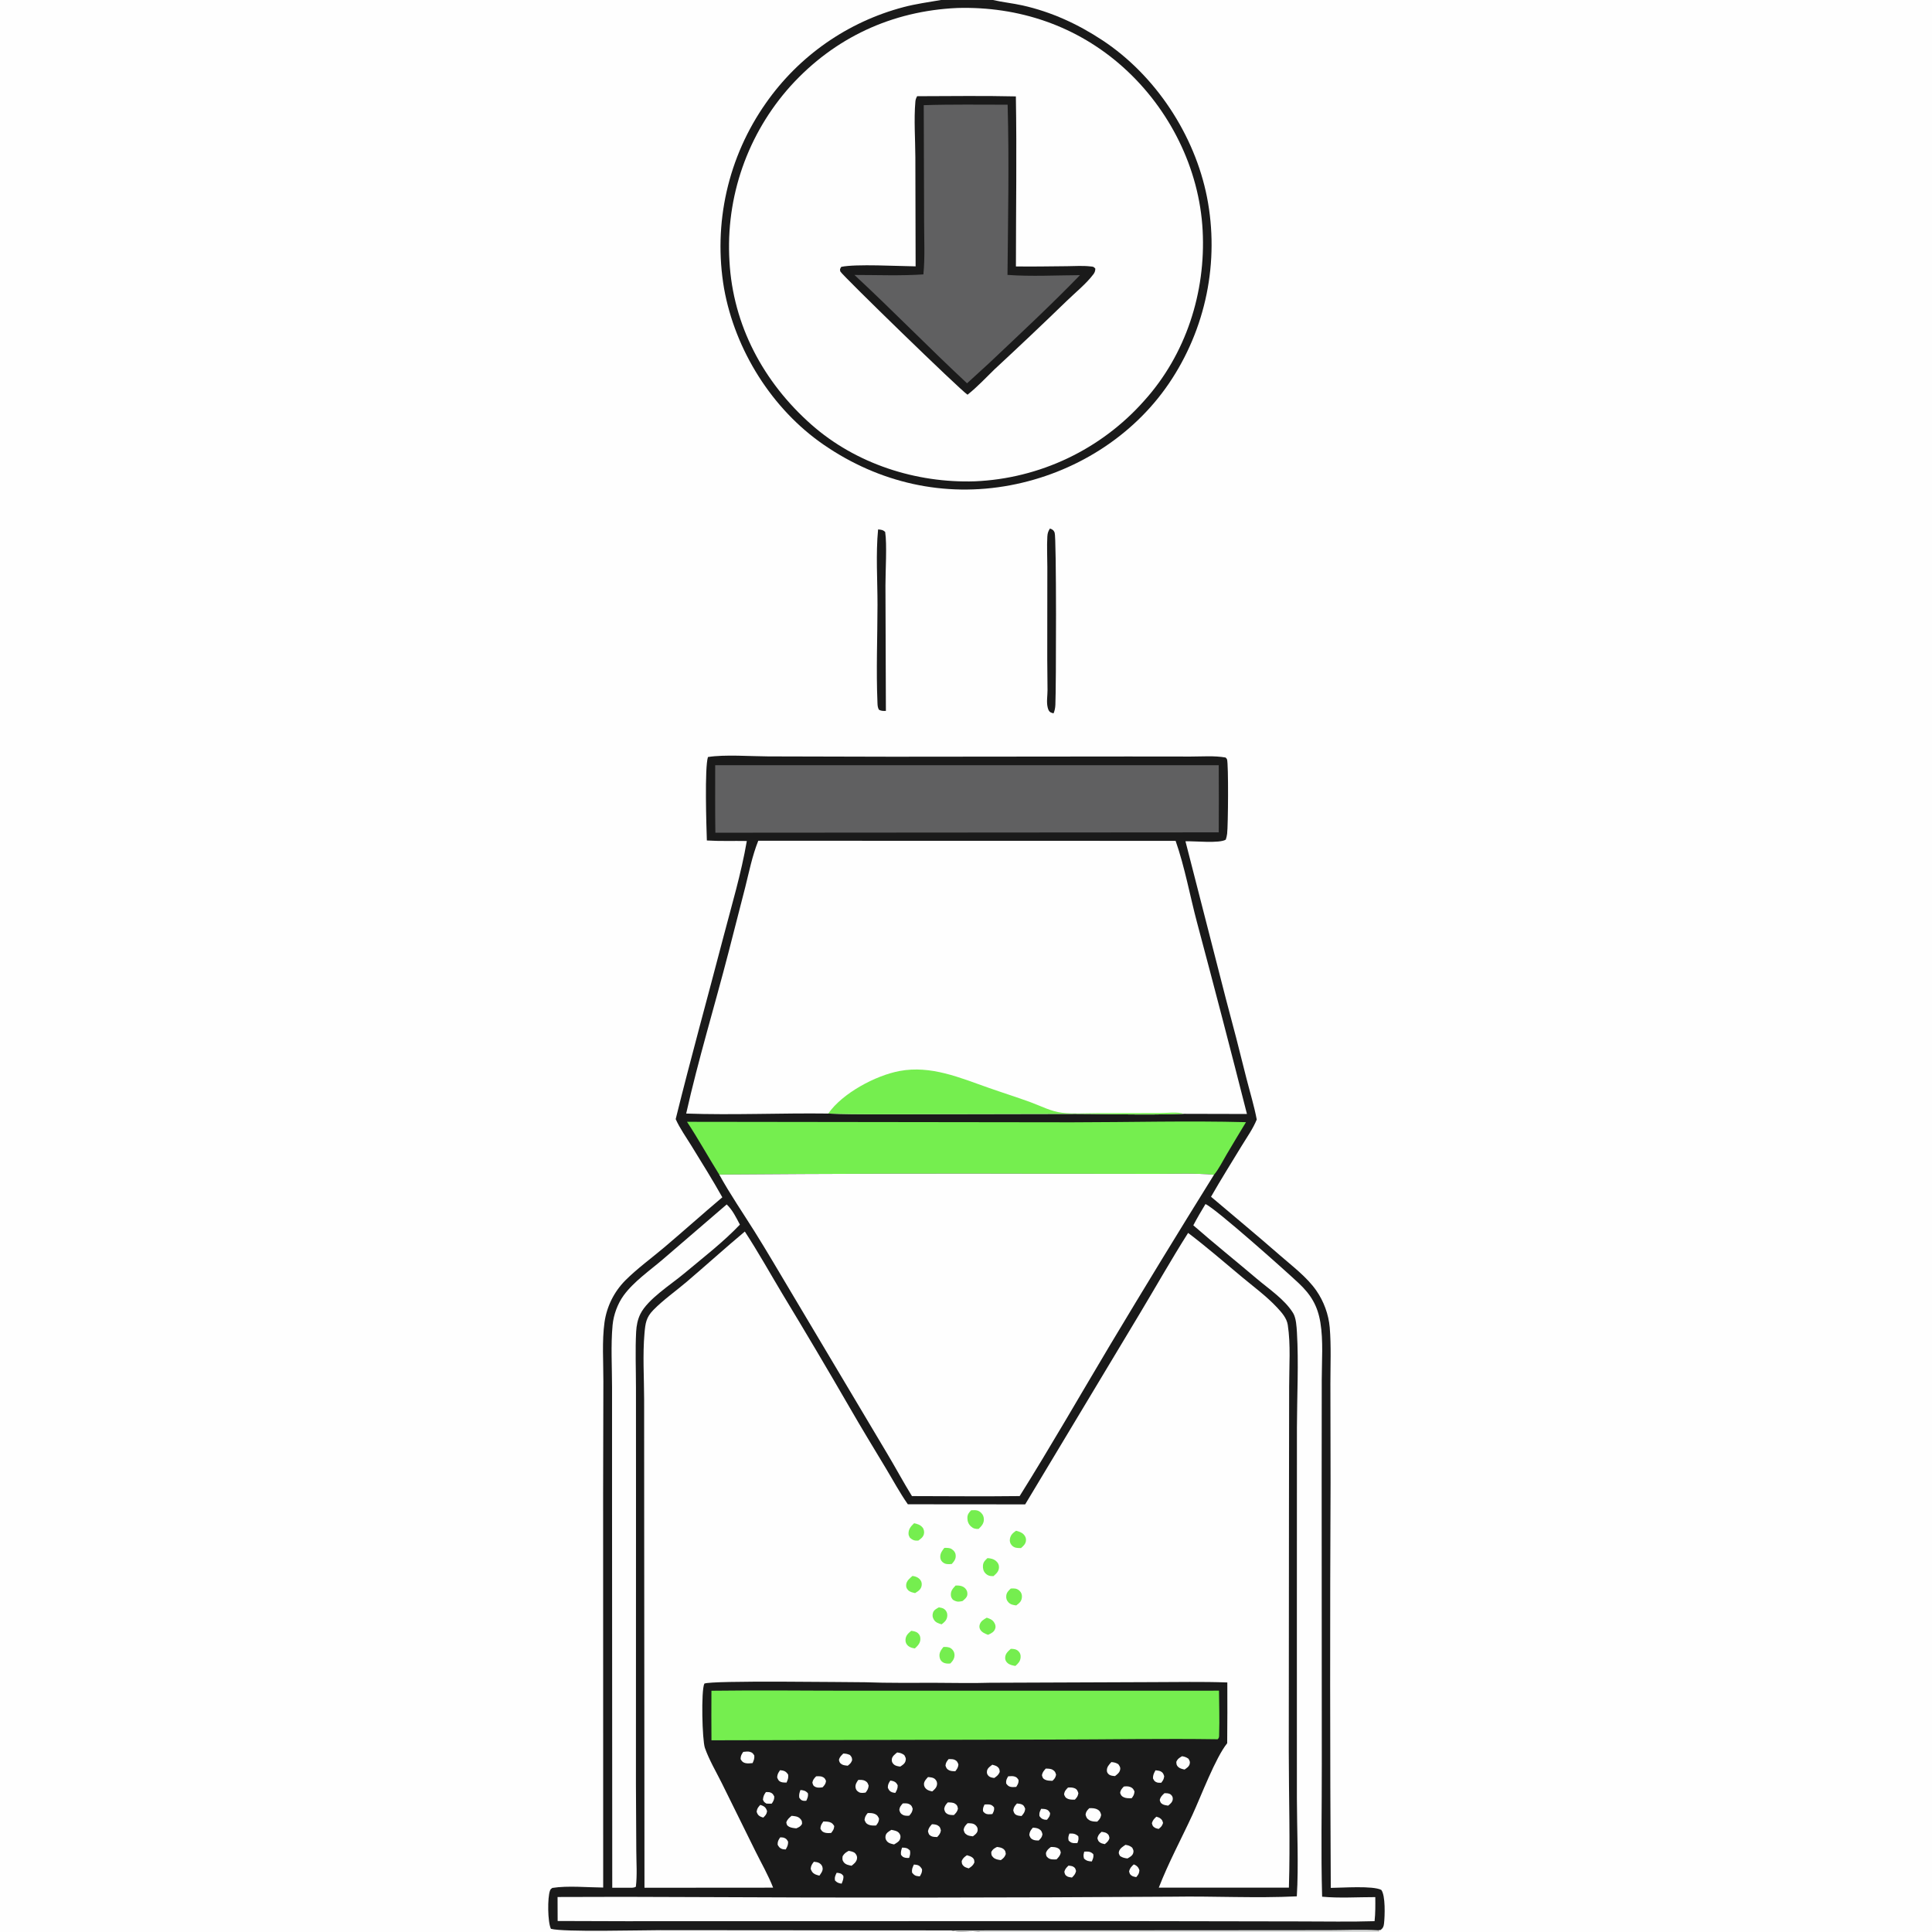 <?xml version="1.0" encoding="utf-8" ?>
<svg xmlns="http://www.w3.org/2000/svg" xmlns:xlink="http://www.w3.org/1999/xlink" width="1024" height="1024">
	<rect width="100%" height="100%" fill="#808080" stroke="none"/>
	<path fill="#FEFEFE" d="M0 0L498.759 0L526.302 0L1024 0L1024 1024L730.853 1024L519.5 1024L0 1024L0 0Z"/>
	<path fill="#1A1A1A" d="M556.467 280.147C556.677 280.216 556.895 280.263 557.095 280.355C558.178 280.852 558.551 281.239 558.988 282.342C559.98 284.845 559.788 364.436 559.372 373.587C559.298 375.209 559.032 376.607 558.398 378.108C558.025 377.997 557.324 377.802 556.991 377.637C555.922 377.109 555.602 376.157 555.317 375.069C554.564 372.19 555.218 368.791 555.206 365.836Q554.998 349.725 555.077 333.613L555.11 300.559C555.113 295.202 554.796 289.703 555.113 284.364C555.217 282.609 555.544 281.642 556.467 280.147Z"/>
	<path fill="#1A1A1A" d="M465.405 280.612C467.052 280.761 467.955 280.791 469.159 281.952C470.188 288.539 469.289 302.699 469.309 310.314L469.539 376.789C468.145 376.836 467.218 376.872 465.924 376.229C465.116 374.989 465.128 373.732 465.068 372.304C464.346 355.195 465.075 337.742 465.092 320.594C465.105 307.442 464.149 293.659 465.405 280.612Z"/>
	<path fill="#1A1A1A" d="M498.759 0L526.302 0C531.433 1.2 536.762 1.709 541.925 2.863C557.244 6.287 571.259 12.734 584.308 21.344C612.474 39.93 633.192 71.475 639.734 104.499Q640.044 106.085 640.314 107.678Q640.584 109.271 640.816 110.87Q641.047 112.469 641.238 114.073Q641.43 115.678 641.582 117.286Q641.734 118.895 641.846 120.507Q641.959 122.118 642.032 123.732Q642.104 125.347 642.137 126.962Q642.17 128.577 642.163 130.193Q642.156 131.809 642.109 133.424Q642.062 135.039 641.976 136.652Q641.889 138.266 641.763 139.877Q641.637 141.487 641.471 143.095Q641.305 144.702 641.099 146.304Q640.894 147.907 640.649 149.504Q640.404 151.101 640.12 152.692Q639.836 154.282 639.513 155.865Q639.189 157.448 638.827 159.023Q638.465 160.598 638.064 162.163Q637.663 163.728 637.224 165.283Q636.785 166.838 636.307 168.381Q635.83 169.925 635.315 171.456Q634.799 172.988 634.246 174.506Q633.693 176.024 633.103 177.528Q632.513 179.032 631.886 180.521Q631.259 182.01 630.595 183.484Q629.932 184.957 629.232 186.413Q628.532 187.87 627.797 189.308Q627.062 190.747 626.291 192.167Q625.521 193.587 624.716 194.988Q623.91 196.389 623.071 197.769Q622.231 199.15 621.358 200.509Q620.484 201.869 619.578 203.206C600.209 231.724 569.193 250.836 535.544 257.184C500.472 263.802 465.905 255.895 436.594 235.728C409.143 216.84 389.607 185.536 383.758 152.851Q383.486 151.26 383.253 149.662Q383.021 148.065 382.827 146.462Q382.633 144.859 382.479 143.252Q382.325 141.645 382.21 140.035Q382.094 138.425 382.019 136.812Q381.943 135.2 381.907 133.586Q381.871 131.972 381.874 130.357Q381.878 128.743 381.92 127.129Q381.963 125.515 382.046 123.903Q382.128 122.291 382.25 120.681Q382.371 119.071 382.532 117.465Q382.693 115.858 382.894 114.257Q383.094 112.655 383.333 111.058Q383.573 109.462 383.851 107.871Q384.129 106.281 384.447 104.698Q384.764 103.115 385.12 101.541Q385.475 99.966 385.87 98.4Q386.264 96.835 386.696 95.28Q387.129 93.724 387.599 92.18Q388.069 90.635 388.577 89.103Q389.085 87.571 389.63 86.051Q390.176 84.532 390.758 83.026Q391.34 81.52 391.959 80.029Q392.578 78.538 393.233 77.063Q393.889 75.587 394.58 74.129Q395.271 72.669 395.997 71.228Q396.724 69.786 397.486 68.363Q398.247 66.939 399.044 65.535Q399.84 64.131 400.67 62.746Q401.5 61.362 402.364 59.998Q403.228 58.634 404.125 57.292Q405.022 55.95 405.952 54.63Q406.765 53.468 407.603 52.324Q408.441 51.18 409.303 50.055Q410.166 48.93 411.054 47.824Q411.941 46.718 412.853 45.632Q413.764 44.546 414.699 43.48Q415.634 42.414 416.593 41.369Q417.551 40.324 418.532 39.3Q419.513 38.277 420.516 37.275Q421.52 36.273 422.545 35.293Q423.57 34.313 424.616 33.356Q425.662 32.399 426.73 31.466Q427.797 30.532 428.884 29.622Q429.971 28.712 431.078 27.826Q432.185 26.94 433.312 26.078Q434.438 25.217 435.583 24.381Q436.728 23.544 437.891 22.733Q439.054 21.922 440.234 21.136Q441.415 20.351 442.613 19.592Q443.81 18.832 445.024 18.1Q446.238 17.367 447.468 16.661Q448.697 15.955 449.942 15.276Q451.187 14.598 452.447 13.946Q453.706 13.295 454.98 12.672Q456.253 12.048 457.54 11.453Q458.827 10.858 460.127 10.291Q461.426 9.724 462.738 9.186Q464.05 8.647 465.373 8.138Q466.697 7.629 468.031 7.149Q469.365 6.669 470.71 6.218Q472.054 5.768 473.408 5.347Q474.762 4.926 476.125 4.534Q477.488 4.143 478.859 3.782C485.379 2.053 492.12 1.154 498.759 0Z"/>
	<path fill="#FEFEFE" d="M507.343 4.232C540.023 3.287 570.914 13.724 595.39 35.717C619.826 57.674 635.7 89.201 637.427 122.184C639.143 154.967 628.58 187.873 606.449 212.394Q605.391 213.587 604.304 214.754Q603.217 215.92 602.1 217.059Q600.984 218.198 599.84 219.308Q598.695 220.419 597.523 221.5Q596.351 222.581 595.153 223.633Q593.954 224.685 592.73 225.706Q591.505 226.727 590.255 227.718Q589.005 228.708 587.731 229.667Q586.457 230.625 585.159 231.552Q583.861 232.478 582.54 233.372Q581.22 234.266 579.877 235.126Q578.534 235.986 577.17 236.812Q575.807 237.639 574.422 238.431Q573.038 239.222 571.635 239.979Q570.231 240.736 568.809 241.458Q567.387 242.179 565.947 242.865Q564.508 243.551 563.051 244.2Q561.595 244.849 560.123 245.462Q558.65 246.075 557.163 246.65Q555.676 247.226 554.175 247.764Q552.674 248.302 551.16 248.802Q549.646 249.302 548.12 249.765Q546.594 250.227 545.056 250.651Q543.519 251.074 541.972 251.46Q540.424 251.845 538.868 252.191Q537.311 252.537 535.746 252.844Q534.181 253.151 532.609 253.419Q531.037 253.687 529.459 253.915Q527.881 254.143 526.298 254.332Q524.714 254.521 523.127 254.67Q521.539 254.819 519.948 254.928Q518.357 255.037 516.764 255.106C485.546 256.141 453.568 245.845 430.005 225.01C404.686 202.621 388.458 172.412 386.623 138.356Q386.528 136.782 386.472 135.206Q386.416 133.631 386.399 132.054Q386.382 130.477 386.404 128.901Q386.426 127.324 386.487 125.748Q386.548 124.173 386.649 122.599Q386.749 121.026 386.888 119.455Q387.027 117.884 387.205 116.318Q387.383 114.751 387.599 113.189Q387.816 111.627 388.072 110.071Q388.327 108.516 388.621 106.966Q388.914 105.417 389.247 103.876Q389.579 102.334 389.949 100.802Q390.319 99.269 390.727 97.746Q391.135 96.223 391.581 94.71Q392.026 93.198 392.509 91.697Q392.992 90.196 393.512 88.707Q394.032 87.219 394.589 85.744Q395.145 84.268 395.738 82.807Q396.331 81.346 396.961 79.901Q397.59 78.455 398.254 77.025Q398.919 75.595 399.619 74.182Q400.319 72.769 401.053 71.374Q401.788 69.979 402.557 68.603Q403.326 67.226 404.129 65.869Q404.932 64.512 405.768 63.175Q406.604 61.838 407.474 60.523Q408.343 59.207 409.244 57.913Q410.146 56.62 411.079 55.349Q412.012 54.078 412.976 52.83Q413.941 51.583 414.936 50.36Q415.931 49.137 416.956 47.938Q417.981 46.74 419.035 45.568C442.293 19.921 472.83 5.789 507.343 4.232Z"/>
	<path fill="#1A1A1A" d="M486.11 50.991C503.537 50.968 521.01 50.68 538.432 51.096C538.951 81.103 538.463 111.2 538.46 141.216C547.469 141.362 556.501 141.153 565.511 141.091C569.541 141.063 573.829 140.74 577.825 141.195C579.316 141.365 579.621 141.22 580.545 142.378C580.496 143.548 580.297 144.325 579.587 145.28C575.825 150.337 569.984 155.023 565.401 159.481Q546.492 177.805 527.17 195.693C522.512 200.234 517.905 205.175 512.807 209.208C508.648 206.465 446.006 145.534 445.414 143.907C444.994 142.752 445.317 142.38 445.887 141.438C453.808 139.799 475.887 141.079 485.295 141.172L485.157 83.386C485.12 73.681 484.333 63.445 485.172 53.815C485.269 52.7 485.577 51.956 486.11 50.991Z"/>
	<path fill="#606061" d="M489.602 55.745C504.398 55.257 519.257 55.497 534.062 55.489C534.901 85.449 534.282 115.733 533.988 145.707C546.598 146.624 559.754 145.902 572.417 145.835C556.832 161.912 540.537 177.045 524.284 192.433L512.556 203.156C492.351 184.349 473.12 164.514 452.882 145.736C464.968 145.74 477.368 146.248 489.415 145.438C490.323 136.223 489.774 126.41 489.795 117.136L489.602 55.745Z"/>
	<path fill="#1A1A1A" d="M374.649 445.474C374.394 437.919 373.412 406.991 375.224 401.241C384.097 399.811 397.849 400.872 407.103 400.912L472.883 401.075L598.102 400.955L631.084 400.989C637.071 400.997 643.723 400.442 649.61 401.51C649.855 401.833 650.215 402.096 650.345 402.48C651.181 404.955 650.94 437.536 650.401 441.942C650.269 443.016 650.021 443.995 649.692 445.021C646.376 447.152 633.112 445.717 628.318 445.898L649.689 529.199Q655.393 550.358 660.652 571.632C662.494 578.864 664.709 586.031 666.101 593.365C664.141 598.242 660.868 602.788 658.142 607.279C652.692 616.26 647.081 625.183 641.87 634.304C654.026 644.626 666.283 654.755 678.294 665.259C684.911 671.045 692.648 676.811 697.692 684.054C701.62 689.695 704.204 696.71 704.78 703.569C705.604 713.387 705.137 723.553 705.139 733.416L705.232 785.642Q704.729 893.134 705.344 1000.62C711.295 1000.59 727.632 999.351 732.111 1001.69C734.398 1004.67 734.008 1015.6 733.558 1019.53C733.374 1021.14 733.05 1021.93 731.779 1022.92L730.493 1023.08L730.853 1024L519.5 1024C514.58 1022.85 509.126 1024.67 504.19 1023.15L349.963 1023.03C339.304 1023.03 298.775 1024.14 292.003 1022.31C290.246 1018.79 290.127 1005.77 291.502 1002.09C291.833 1001.2 292.041 1001.19 292.747 1000.64C300.977 999.345 311.254 1000.38 319.702 1000.44L319.665 791.372L319.799 732.111C319.834 721.947 319.009 710.767 320.418 700.726Q320.643 699.177 320.99 697.65Q321.336 696.124 321.803 694.63Q322.27 693.135 322.854 691.683Q323.438 690.231 324.136 688.829Q324.833 687.428 325.64 686.086Q326.446 684.744 327.356 683.471Q328.267 682.197 329.275 681Q330.284 679.802 331.384 678.689C337.691 672.364 345.223 666.92 352.057 661.141C362.406 652.39 372.493 643.321 382.849 634.592C377.665 625.318 372.011 616.32 366.456 607.267C363.67 602.724 360.292 598.005 358.129 593.15C366.108 560.856 375.039 528.727 383.444 496.536C387.818 479.782 392.91 462.823 395.825 445.749C388.802 445.616 381.644 445.918 374.649 445.474Z"/>
	<path fill="#FEFEFE" d="M443.418 992.648C443.802 992.658 444.174 992.654 444.555 992.737C445.893 993.027 446.175 993.213 446.977 994.234C447.223 995.805 446.644 996.955 446.081 998.381C444.41 998.11 443.754 997.896 442.579 996.713C442.255 995.011 442.718 994.141 443.418 992.648Z"/>
	<path fill="#FEFEFE" d="M424.257 948.743C426.034 948.885 426.945 949.12 428.172 950.401C428.51 952.029 427.991 952.98 427.354 954.429C426.944 954.467 426.376 954.541 425.976 954.478C424.603 954.263 424.362 953.807 423.613 952.764C423.423 951.152 423.712 950.216 424.257 948.743Z"/>
	<path fill="#FEFEFE" d="M478.112 979.277C480.025 979.287 480.915 979.434 482.284 980.757C482.606 982.367 482.358 983.244 481.851 984.74C481.304 984.742 480.534 984.802 479.984 984.682C478.608 984.382 478.385 984.127 477.552 983.082C477.362 981.6 477.657 980.653 478.112 979.277Z"/>
	<path fill="#FEFEFE" d="M574.668 981.412C575.101 981.389 575.534 981.355 575.967 981.357C577.513 981.363 578.34 981.641 579.45 982.705C579.766 984.275 579.282 985.205 578.682 986.61C576.942 986.54 575.8 986.308 574.541 985.043C574.119 983.421 574.275 982.991 574.668 981.412Z"/>
	<path fill="#FEFEFE" d="M566.815 971.81C568.858 971.749 569.962 971.867 571.507 973.244C571.805 974.861 571.57 975.309 571.057 976.829C570.793 976.854 570.53 976.889 570.265 976.904C568.543 976.998 567.667 976.758 566.416 975.579C565.988 974.042 566.299 973.24 566.815 971.81Z"/>
	<path fill="#FEFEFE" d="M471.883 943.739C472.369 943.815 473.064 943.903 473.511 944.074C474.856 944.591 475.147 945.079 475.798 946.256C475.821 947.953 475.363 948.82 474.531 950.278C474.023 950.205 473.214 950.115 472.753 949.927C471.422 949.385 471.143 948.724 470.567 947.532C470.547 945.849 471.014 945.093 471.883 943.739Z"/>
	<path fill="#FEFEFE" d="M402.959 956.635C403.507 956.821 404.162 957 404.666 957.305C405.848 958.02 406.147 958.705 406.567 959.965C406.353 961.615 405.664 962.237 404.556 963.362C404.079 963.21 403.328 962.992 402.908 962.753C401.704 962.069 401.492 961.482 401.03 960.277C401.258 958.554 401.795 957.898 402.959 956.635Z"/>
	<path fill="#FEFEFE" d="M600.914 988.174C601.173 988.28 601.447 988.355 601.69 988.492C602.937 989.195 603.469 989.919 603.907 991.265C603.793 992.99 603.339 993.622 602.228 994.92C601.675 994.788 600.599 994.619 600.079 994.305C598.825 993.547 598.738 993.112 598.443 991.799C598.912 990.081 599.63 989.375 600.914 988.174Z"/>
	<path fill="#FEFEFE" d="M484.392 988.244C484.753 988.277 485.341 988.32 485.731 988.39C487.309 988.675 487.878 989.423 488.673 990.667C488.833 992.307 488.312 993.123 487.538 994.489C487.314 994.479 487.09 994.478 486.867 994.458C485.087 994.296 484.454 993.846 483.407 992.51C483.176 990.762 483.653 989.812 484.392 988.244Z"/>
	<path fill="#FEFEFE" d="M551.828 958.711C552.613 958.747 553.493 958.745 554.255 958.938C555.535 959.261 555.941 959.872 556.565 960.951C556.564 962.58 555.874 963.302 554.919 964.512C554.467 964.509 553.921 964.527 553.485 964.411C552.106 964.044 551.706 963.59 550.907 962.519C550.789 960.704 551.06 960.302 551.828 958.711Z"/>
	<path fill="#FEFEFE" d="M521.821 956.437C522.613 956.391 523.474 956.305 524.262 956.401C525.555 956.56 526.086 956.987 526.878 957.956C527.064 959.515 526.671 960.137 525.98 961.479C525.275 961.542 524.453 961.664 523.737 961.594C522.402 961.463 521.87 961.031 521.037 960.05C520.82 958.534 521.196 957.762 521.821 956.437Z"/>
	<path fill="#FEFEFE" d="M612.901 962.885C613.408 963.057 614.246 963.272 614.704 963.59C615.926 964.438 616.065 964.853 616.44 966.201C615.968 967.813 615.356 968.359 614.112 969.37C613.588 969.232 612.668 969.065 612.179 968.773C610.926 968.024 610.869 967.628 610.524 966.313C611.013 964.697 611.672 964.018 612.901 962.885Z"/>
	<path fill="#FEFEFE" d="M413.539 973.825C414.064 973.86 414.975 973.851 415.496 974.041C416.82 974.527 417.036 974.989 417.71 976.134C417.746 977.882 417.308 978.744 416.446 980.244C415.846 980.198 415.097 980.189 414.513 979.992C413.228 979.557 412.783 978.856 412.165 977.729C412.109 975.973 412.56 975.255 413.539 973.825Z"/>
	<path fill="#FEFEFE" d="M566.339 988.809C567.017 988.906 568.065 988.968 568.665 989.281C569.918 989.937 570.001 990.45 570.335 991.692C569.944 993.337 569.304 994.002 568.153 995.143C567.442 995.016 566.35 994.916 565.727 994.569C564.465 993.865 564.408 993.348 564.123 992.068C564.521 990.53 565.242 989.87 566.339 988.809Z"/>
	<path fill="#FEFEFE" d="M583.873 970.894C584.624 971.039 585.842 971.166 586.494 971.6C587.711 972.412 587.774 972.862 588.035 974.187C587.603 975.807 586.79 976.408 585.565 977.434C584.885 977.262 583.918 977.1 583.323 976.743C582.124 976.023 582.017 975.528 581.648 974.286C582.013 972.606 582.668 972.004 583.873 970.894Z"/>
	<path fill="#FEFEFE" d="M405.949 949.828C406.627 949.85 407.622 949.799 408.252 950.03C409.557 950.509 409.777 951.074 410.389 952.208C410.376 953.896 409.936 954.623 409.036 955.961C408.098 956.013 407.172 955.969 406.234 955.939C405.04 955.179 404.902 955.146 404.375 953.85C404.548 952.086 404.926 951.265 405.949 949.828Z"/>
	<path fill="#FEFEFE" d="M413.449 938.248C413.882 938.294 414.317 938.327 414.745 938.408C416.245 938.691 416.92 939.378 417.746 940.598C417.934 942.344 417.599 943.229 416.867 944.807C415.971 944.777 414.847 944.813 413.991 944.496C412.694 944.015 412.386 943.263 411.911 942.067C412.009 940.365 412.514 939.588 413.449 938.248Z"/>
	<path fill="#FEFEFE" d="M612.453 938.293C613.29 938.391 614.399 938.464 615.159 938.851C616.432 939.499 616.636 940.214 617.055 941.446C616.869 943.069 616.437 943.646 615.481 944.9C614.929 944.889 613.857 944.95 613.299 944.753C611.894 944.259 611.709 943.782 611.095 942.549C611.089 940.769 611.589 939.827 612.453 938.293Z"/>
	<path fill="#FEFEFE" d="M539.017 955.887C539.775 955.974 540.669 956.03 541.383 956.3C542.633 956.775 542.945 957.561 543.382 958.718C543.2 960.483 542.572 961.211 541.436 962.536C540.582 962.465 539.525 962.383 538.745 962.003C537.538 961.416 537.413 960.691 537.047 959.534C537.305 957.813 537.847 957.147 539.017 955.887Z"/>
	<path fill="#FEFEFE" d="M534.362 941.482C535.287 941.446 536.626 941.284 537.512 941.529C538.88 941.907 539.137 942.326 539.858 943.43C539.967 945.035 539.426 945.802 538.618 947.102C537.703 947.153 536.636 947.263 535.736 947.089C534.51 946.853 533.983 946.232 533.295 945.276C533.103 943.613 533.568 942.861 534.362 941.482Z"/>
	<path fill="#FEFEFE" d="M512.498 983.309C513.484 983.571 514.704 983.937 515.492 984.608C516.426 985.404 516.389 986.067 516.442 987.171C515.713 988.775 514.891 989.331 513.437 990.284C512.67 990.043 511.443 989.708 510.836 989.132C509.785 988.135 509.779 987.693 509.719 986.352C510.405 984.79 511.151 984.239 512.498 983.309Z"/>
	<path fill="#FEFEFE" d="M431.373 986.763C432.293 986.851 433.478 987.004 434.275 987.488C435.299 988.11 435.911 989.007 436.022 990.198C436.163 991.698 435.102 992.99 434.292 994.14C433.485 993.911 432.562 993.694 431.822 993.296C430.572 992.624 430.163 991.799 429.686 990.536C429.826 988.832 430.338 988.098 431.373 986.763Z"/>
	<path fill="#FEFEFE" d="M446.973 929.412C448.405 929.443 449.197 929.631 450.479 930.179C451.467 931.363 451.549 931.418 451.647 932.945C451.074 934.46 450.534 934.901 449.308 935.868C448.429 935.763 447.083 935.661 446.316 935.214C445.087 934.497 444.998 934.102 444.654 932.829C445.005 931.219 445.845 930.512 446.973 929.412Z"/>
	<path fill="#FEFEFE" d="M617.173 950.44C618.295 950.438 619.559 950.388 620.499 951.128C621.318 951.773 621.715 952.658 621.587 953.698C621.398 955.235 620.249 956.123 619.141 957.024C618.304 956.886 617.038 956.739 616.301 956.326C615.124 955.666 615.038 955.253 614.696 954.056C615.09 952.32 615.937 951.608 617.173 950.44Z"/>
	<path fill="#FEFEFE" d="M502.787 932.358C503.759 932.356 505.081 932.305 505.977 932.718C507.274 933.317 507.502 933.957 507.975 935.175C507.846 936.83 507.286 937.555 506.316 938.813C505.273 938.78 503.977 938.762 503.028 938.275C501.758 937.624 501.566 937.041 501.126 935.803C501.273 934.221 501.834 933.541 502.787 932.358Z"/>
	<path fill="#FEFEFE" d="M525.954 935.334C526.742 935.56 527.983 935.853 528.632 936.395C529.769 937.347 529.75 937.811 529.875 939.18C529.215 940.791 528.388 941.375 526.989 942.368C525.995 942.237 524.856 942.086 524.07 941.386C523.2 940.611 522.924 939.701 523.14 938.56C523.417 937.102 524.853 936.166 525.954 935.334Z"/>
	<path fill="#FEFEFE" d="M432.586 941.469C433.429 941.469 434.92 941.369 435.722 941.7C437.08 942.261 437.258 942.684 437.815 943.927C437.635 945.53 437.03 946.162 436.002 947.302C434.85 947.462 433.469 947.655 432.356 947.19C431.029 946.636 430.927 946.057 430.572 944.819C430.866 943.239 431.525 942.582 432.586 941.469Z"/>
	<path fill="#FEFEFE" d="M493.961 966.878C494.934 966.912 496.15 966.992 497.008 967.493C498.265 968.227 498.37 968.906 498.693 970.193C498.414 971.834 497.804 972.507 496.725 973.679C495.72 973.654 494.411 973.637 493.505 973.153C492.259 972.488 492.17 971.818 491.847 970.58C492.179 968.89 492.82 968.14 493.961 966.878Z"/>
	<path fill="#FEFEFE" d="M547.437 968.699C548.548 968.762 549.818 968.866 550.79 969.473C552.046 970.256 552.183 970.885 552.53 972.202C552.257 973.81 551.65 974.401 550.548 975.495C549.444 975.507 548.257 975.475 547.257 974.934C546.094 974.306 545.955 973.696 545.551 972.544C545.732 970.765 546.297 970.046 547.437 968.699Z"/>
	<path fill="#FEFEFE" d="M436.4 965.417C437.444 965.456 438.691 965.444 439.699 965.747C441.004 966.139 441.495 966.761 442.171 967.873C441.992 969.686 441.582 970.059 440.536 971.498C439.401 971.591 438.09 971.661 436.997 971.279C435.71 970.83 435.425 970.289 434.823 969.188C434.992 967.351 435.393 966.912 436.4 965.417Z"/>
	<path fill="#FEFEFE" d="M478.49 955.858C479.615 955.785 480.896 955.68 481.937 956.227C483.206 956.893 483.339 957.492 483.751 958.745C483.523 960.435 482.981 961.115 481.911 962.346C480.869 962.444 479.417 962.454 478.478 961.901C477.148 961.117 477.077 960.666 476.66 959.281C476.829 957.691 477.49 957.009 478.49 955.858Z"/>
	<path fill="#FEFEFE" d="M626.516 930.834C627.943 931.069 628.661 931.321 629.899 932.151C630.486 933.208 630.875 933.687 630.556 934.953C630.2 936.37 628.955 937.129 627.834 937.896C626.771 937.661 625.445 937.375 624.603 936.636C623.56 935.721 623.535 935.082 623.471 933.823C624.163 932.183 625.066 931.706 626.516 930.834Z"/>
	<path fill="#FEFEFE" d="M554.279 937.389C555.497 937.413 556.893 937.391 557.971 938.053C559.208 938.813 559.38 939.365 559.749 940.655C559.394 942.275 558.969 942.741 557.834 943.859C556.54 943.839 554.991 943.84 553.809 943.222C552.638 942.611 552.55 942.016 552.246 940.862C552.556 939.286 553.253 938.544 554.279 937.389Z"/>
	<path fill="#FEFEFE" d="M502.323 955.333C503.63 955.337 505.118 955.272 506.26 956.039C507.432 956.825 507.495 957.403 507.726 958.671C507.353 960.247 506.701 960.905 505.604 962.004C504.387 962.014 503.099 962.036 502.012 961.376C500.85 960.671 500.772 960.019 500.44 958.81C500.682 957.18 501.275 956.51 502.323 955.333Z"/>
	<path fill="#FEFEFE" d="M595.645 946.903C596.824 946.761 598.082 946.692 599.203 947.185C600.472 947.744 600.753 948.359 601.302 949.516C601.107 951.32 600.841 951.65 599.835 953.082C598.479 953.128 596.944 953.192 595.676 952.609C594.453 952.046 594.144 951.523 593.706 950.306C593.895 948.705 594.607 948.032 595.645 946.903Z"/>
	<path fill="#FEFEFE" d="M454.905 943.391C456.055 943.367 457.435 943.296 458.479 943.864C459.766 944.566 459.963 945.163 460.4 946.442C460.199 948.113 459.809 948.739 458.801 950.088C457.648 950.27 456.358 950.487 455.266 949.908C454.224 949.355 453.564 948.485 453.44 947.304C453.276 945.753 454.061 944.591 454.905 943.391Z"/>
	<path fill="#FEFEFE" d="M393.934 928.531C394.925 928.416 396.561 928.218 397.53 928.524C398.868 928.947 399.107 929.368 399.801 930.479C399.927 932.127 399.541 933.028 398.876 934.476C397.588 934.62 396.271 934.768 394.991 934.461C393.681 934.148 393.149 933.44 392.524 932.347C392.548 930.649 392.982 929.915 393.934 928.531Z"/>
	<path fill="#FEFEFE" d="M491.864 941.876C493.177 942 494.731 942.066 495.706 943.089C496.463 943.883 496.819 944.858 496.63 945.948C496.352 947.554 495.292 948.489 494.116 949.485C493.112 949.274 491.912 948.995 491.098 948.332C490.218 947.615 489.677 946.701 489.721 945.551C489.78 944.043 490.918 942.924 491.864 941.876Z"/>
	<path fill="#FEFEFE" d="M566.065 947.437C567.287 947.364 568.46 947.338 569.617 947.825C570.857 948.347 571.18 949.259 571.561 950.429C571.3 952.061 570.782 952.686 569.706 953.842C568.52 953.885 567.114 953.904 565.993 953.423C564.664 952.852 564.472 952.303 563.982 951.073C564.204 949.323 564.908 948.65 566.065 947.437Z"/>
	<path fill="#FEFEFE" d="M512.836 966.356C514.278 966.355 515.811 966.309 516.979 967.322C517.887 968.11 518.318 968.988 518.162 970.192C517.976 971.624 516.708 972.478 515.66 973.29C514.642 973.184 513.399 973.048 512.505 972.512C511.22 971.741 511.089 971.132 510.726 969.8C511.054 968.148 511.701 967.498 512.836 966.356Z"/>
	<path fill="#FEFEFE" d="M589.052 933.938C590.583 934.094 591.379 934.233 592.731 935.057C593.416 936.104 593.931 936.614 593.694 937.944C593.409 939.55 592.165 940.43 590.97 941.356C589.877 941.274 588.619 941.197 587.723 940.469C587.144 939.999 586.739 939.39 586.68 938.651C586.516 936.594 587.784 935.35 589.052 933.938Z"/>
	<path fill="#FEFEFE" d="M528.429 978.92C529.527 979.059 530.873 979.253 531.782 979.944C532.873 980.773 532.938 981.452 533.087 982.684C532.517 984.329 531.861 984.881 530.476 985.903C529.046 985.702 527.579 985.533 526.47 984.49C525.403 983.486 525.418 982.912 525.405 981.575C526.19 980.06 526.984 979.662 528.429 978.92Z"/>
	<path fill="#FEFEFE" d="M459.912 960.949C461.187 960.92 462.591 960.917 463.776 961.473C465.043 962.067 465.357 962.715 465.908 963.942C465.824 965.597 465.297 966.293 464.34 967.551C462.921 967.597 461.535 967.666 460.208 967.052C458.977 966.482 458.658 965.761 458.215 964.563C458.413 962.909 458.861 962.222 459.912 960.949Z"/>
	<path fill="#FEFEFE" d="M556.97 978.957C558.221 978.93 559.621 978.963 560.759 979.582C561.892 980.198 561.97 980.797 562.235 981.926C561.886 983.579 561.092 984.337 559.973 985.512C558.426 985.563 556.757 985.714 555.46 984.689C554.413 983.861 554.464 983.293 554.369 982.081C554.932 980.507 555.702 979.933 556.97 978.957Z"/>
	<path fill="#FEFEFE" d="M475.507 928.837C477.193 929.057 477.93 929.242 479.301 930.246C479.952 931.469 480.345 932.002 479.928 933.445C479.527 934.831 478.261 935.597 477.131 936.329C475.9 936.163 474.63 936.008 473.674 935.102C472.837 934.309 472.531 933.451 472.701 932.319C472.934 930.774 474.391 929.769 475.507 928.837Z"/>
	<path fill="#FEFEFE" d="M596.53 977.801C598.127 978.075 598.82 978.274 600.082 979.287C600.643 980.411 601.017 980.915 600.614 982.212C600.173 983.633 598.774 984.328 597.583 985.022C595.979 984.825 595.01 984.616 593.648 983.729C593.113 982.737 592.731 982.281 593.148 981.111C593.696 979.577 595.256 978.664 596.53 977.801Z"/>
	<path fill="#FEFEFE" d="M419.532 962.432C421.03 962.544 422.859 962.672 423.989 963.817C425.07 964.913 425.073 965.227 425.103 966.673C424.322 968.118 423.479 968.432 422.055 969.061C420.982 968.973 419.198 968.765 418.254 968.22C417.05 967.526 416.994 967.155 416.76 965.913C417.257 964.287 418.307 963.513 419.532 962.432Z"/>
	<path fill="#FEFEFE" d="M449.82 980.989C451.001 981.219 452.532 981.425 453.356 982.396C454.126 983.305 454.465 984.273 454.168 985.447C453.777 986.992 452.529 987.947 451.347 988.886C449.848 988.589 448.246 988.34 447.237 987.058C446.313 985.884 446.473 985.226 446.603 983.854C447.486 982.343 448.303 981.827 449.82 980.989Z"/>
	<path fill="#FEFEFE" d="M472.45 969.859C473.856 970.138 475.573 970.383 476.538 971.566C477.338 972.546 477.459 973.498 477.075 974.685C476.62 976.091 475.061 976.871 473.88 977.587C472.51 977.281 471.021 977.021 470.08 975.86C469.322 974.924 469.124 973.971 469.419 972.799C469.776 971.376 471.301 970.578 472.45 969.859Z"/>
	<path fill="#FEFEFE" d="M577.356 958.373C579.021 958.349 580.43 958.31 581.902 959.204C583.065 959.911 583.312 960.694 583.637 961.935C583.331 963.652 582.775 964.284 581.554 965.5C580.024 965.494 578.523 965.477 577.19 964.609C575.973 963.817 575.749 963.14 575.368 961.795C575.589 960.126 576.236 959.514 577.356 958.373Z"/>
	<path fill="#D8DAD9" d="M504.19 1023.15L654.844 1023.06L704.567 1023.02C713.122 1023.01 721.966 1022.56 730.493 1023.08L730.853 1024L519.5 1024C514.58 1022.85 509.126 1024.67 504.19 1023.15Z"/>
	<path fill="#FEFEFE" d="M385.159 638.381C388.216 641.2 390.244 645.442 392.164 649.075C383.302 658.411 372.422 666.758 362.549 675.03C355.618 680.838 343.386 688.498 339.422 696.412C337.959 699.334 337.342 702.606 337.171 705.848C336.655 715.623 337.076 725.626 337.074 735.419L337.098 792.853L337.059 945.531L337.251 981.11C337.279 987.29 337.775 993.865 337.024 999.999C335.829 1000.74 334.515 1000.52 333.125 1000.55L324.505 1000.54L324.397 797.491L324.397 735.398C324.401 724.568 323.684 713.126 324.682 702.353C325.183 696.941 327.331 691.041 330.516 686.651C335.898 679.232 344.522 673.334 351.46 667.37L385.159 638.381Z"/>
	<path fill="#75EE4F" d="M377.074 896.124C402.928 895.768 428.832 896.143 454.694 896.102L646.102 896.082C646.145 903.663 646.431 911.333 646.178 918.904C646.136 920.176 646.332 920.952 645.392 921.846C616.499 921.418 587.515 921.964 558.614 922L377.087 922.393Q376.99 909.258 377.074 896.124Z"/>
	<path fill="#75EE4F" d="M364.136 594.582L568.063 594.843C598.788 594.82 629.698 593.971 660.398 594.769Q655.174 603.363 650.056 612.02C648.045 615.418 645.966 619.661 643.445 622.657C633.365 621.721 622.818 622.204 612.686 622.182L557.592 622.113Q469.404 621.851 381.218 622.546C375.422 613.287 370.142 603.71 364.136 594.582Z"/>
	<path fill="#606061" d="M379.069 405.59L645.953 405.581Q646.06 423.374 645.952 441.167L379.161 441.359C378.969 429.446 379.095 417.507 379.069 405.59Z"/>
	<path fill="#FEFEFE" d="M638.926 638.176C644.288 640.463 681.614 673.791 688.272 680.049C694.806 686.191 698.344 692.011 699.822 700.92C701.432 710.624 700.568 721.34 700.554 731.172L700.508 784.169L700.578 934.831C700.626 958.279 700.086 981.861 700.755 1005.29C709.906 1006.16 719.719 1005.49 728.934 1005.51C728.973 1009.78 729.02 1014 728.55 1018.26C715.482 1018.68 702.302 1018.37 689.223 1018.39L596.742 1018.23L331.575 1018.28L295.564 1018.17L295.519 1005.45Q330.374 1005.27 365.228 1005.48Q493.48 1006.13 621.729 1005.28C643.548 1004.93 665.556 1006.17 687.338 1005.1C688.354 988.827 687.405 969.477 687.378 952.919L687.368 852.077L687.399 756.506C687.44 740.345 688.362 722.168 687.402 706.223C687.216 703.138 686.993 698.585 685.367 695.941C680.94 688.746 672.633 683.274 666.272 677.874C655.065 668.36 643.537 659.121 632.482 649.446C634.502 645.602 636.671 641.887 638.926 638.176Z"/>
	<path fill="#FEFEFE" d="M381.218 622.546Q469.404 621.851 557.592 622.113L612.686 622.182C622.818 622.204 633.365 621.721 643.445 622.657Q615.471 667.601 588.275 713.02C572.358 739.695 556.933 766.628 540.437 792.959C521.419 793.2 502.376 792.981 483.356 792.963C478.764 785.529 474.63 777.797 470.144 770.294L419.262 684.831C412.872 674.132 406.585 663.335 399.968 652.774C393.666 642.715 386.947 632.959 381.218 622.546Z"/>
	<path fill="#FEFEFE" d="M401.899 445.62L623.103 445.668C627.999 459.686 630.651 474.626 634.46 488.978Q648 539.623 660.909 590.433L627.399 590.353C605.685 591.21 583.736 590.229 561.985 590.398L487.744 590.54C471.509 590.53 455.214 590.779 438.99 590.209C414.092 589.877 388.393 591.086 363.69 590.206C370.119 561.545 378.782 533.195 386.134 504.739L394.957 470.383C397.029 462.137 398.72 453.525 401.899 445.62Z"/>
	<path fill="#75EE4F" d="M438.99 590.209C446.466 579.422 464.075 570.017 476.819 567.647C493.453 564.555 508.754 571.199 524.132 576.615C531.468 579.199 538.937 581.531 546.233 584.206C551.624 586.183 557.111 589.099 562.856 589.783C568.693 590.477 575.038 590.009 580.934 590.002L614.57 589.963C618.055 589.96 624.317 589.167 627.399 590.353C605.685 591.21 583.736 590.229 561.985 590.398L487.744 590.54C471.509 590.53 455.214 590.779 438.99 590.209Z"/>
	<path fill="#FEFEFE" d="M394.772 652.741C401.833 663.535 408.138 674.869 414.77 685.931Q432.893 715.833 450.387 746.108C456.609 756.923 463.093 767.547 469.528 778.234C473.361 784.6 476.91 791.216 481.174 797.303L543.361 797.353L603.997 696.4C612.59 682.092 620.783 667.577 629.72 653.474C639.475 660.848 648.762 668.923 658.153 676.758C664.407 681.975 671.372 687.09 676.909 693.042C679.346 695.662 681.983 698.59 682.545 702.231C684.163 712.725 683.261 724.211 683.276 734.866L683.181 798.805L683.078 928.219C683.098 952.244 683.866 976.491 683.142 1000.49L614.186 1000.48C619.318 987.256 626.059 974.79 632 961.93C636.602 951.967 644.198 931.659 650.439 923.952Q650.587 907.846 650.505 891.74C637.206 891.246 623.811 891.562 610.501 891.567L524.564 891.898C515.077 892.21 505.488 891.935 495.991 891.924C483.498 891.91 470.953 892.087 458.469 891.627C449.24 891.63 377.024 890.544 373.323 892.347C371.524 896.08 372.186 922.362 373.612 926.429C375.842 932.789 379.558 939.052 382.573 945.1L400.378 981.148C403.527 987.523 407.194 993.883 409.776 1000.5L341.586 1000.55L341.435 808.248L341.407 741.881C341.395 730.32 340.578 718.128 341.596 706.658C342.063 701.387 342.444 698.247 346.3 694.313C351.582 688.924 358.178 684.311 363.95 679.394C374.283 670.592 384.371 661.449 394.772 652.741Z"/>
	<path fill="#75EE4F" d="M497.62 851.931C498.694 852.121 499.692 852.221 500.581 852.92C501.603 853.724 502.14 854.935 502.089 856.226C501.996 858.554 500.786 859.578 499.104 860.927C497.519 860.512 495.907 859.969 494.994 858.491C494.242 857.272 494.081 856.209 494.49 854.825C494.942 853.293 496.337 852.665 497.62 851.931Z"/>
	<path fill="#75EE4F" d="M482.968 864.366C484.231 864.547 485.5 864.71 486.497 865.578C487.5 866.451 487.811 867.406 487.809 868.704C487.804 870.895 486.408 872.324 484.899 873.701C483.599 873.501 482.317 873.205 481.294 872.32C480.312 871.47 479.844 870.316 479.933 869.023C480.087 866.788 481.385 865.717 482.968 864.366Z"/>
	<path fill="#75EE4F" d="M483.625 835.286C484.982 835.44 486.328 835.898 487.331 836.866C488.272 837.774 488.692 838.924 488.515 840.224C488.214 842.437 486.748 843.295 485.028 844.367C483.761 844.11 482.093 843.75 481.21 842.69C480.418 841.739 480.205 841.141 480.298 839.927C480.459 837.845 482.182 836.571 483.625 835.286Z"/>
	<path fill="#75EE4F" d="M522.992 857.416C524.415 857.861 525.888 858.422 526.762 859.713C527.486 860.783 527.879 861.795 527.512 863.092C526.968 865.009 525.308 865.739 523.661 866.487C522.147 865.918 520.307 865.162 519.507 863.64C519.109 862.882 519.004 862.081 519.219 861.269C519.761 859.217 521.299 858.421 522.992 857.416Z"/>
	<path fill="#75EE4F" d="M500.026 872.934C501.373 872.886 502.868 872.862 504.022 873.66C505.044 874.366 505.797 875.544 505.898 876.792C506.068 878.883 505.075 880.241 503.711 881.675C502.372 881.841 500.856 881.766 499.688 881.009C498.577 880.289 498.14 879.329 497.972 878.055C497.697 875.966 498.808 874.463 500.026 872.934Z"/>
	<path fill="#75EE4F" d="M535.726 873.923C537.2 873.909 538.598 874.049 539.729 875.113C540.691 876.018 541.058 877.167 540.947 878.467C540.767 880.585 539.654 881.664 538.176 882.985C536.616 882.703 535.22 882.483 533.992 881.411C533.246 880.76 532.753 879.819 532.754 878.831C532.755 876.505 534.148 875.395 535.726 873.923Z"/>
	<path fill="#75EE4F" d="M500.525 820.418C501.801 820.414 503.301 820.302 504.413 821.056C505.511 821.799 506.301 822.649 506.5 824.01C506.812 826.149 505.784 827.448 504.466 828.937C502.946 829.064 501.492 829.215 500.137 828.361C499.073 827.691 498.449 826.73 498.371 825.463C498.243 823.362 499.29 821.959 500.525 820.418Z"/>
	<path fill="#75EE4F" d="M484.495 807.343C486.235 807.723 487.736 808.138 488.929 809.557C489.719 810.498 489.988 811.958 489.681 813.136C489.252 814.784 488.01 815.59 486.724 816.543C484.707 816.668 483.814 816.337 482.299 815.084C481.923 814.394 481.566 813.775 481.542 812.965C481.468 810.455 482.784 808.982 484.495 807.343Z"/>
	<path fill="#75EE4F" d="M535.735 841.959C537.479 841.835 538.892 841.811 540.297 843.079C541.306 843.99 541.725 845.12 541.636 846.47C541.486 848.734 540.323 849.657 538.632 850.9C537.09 850.738 535.573 850.443 534.472 849.243C533.531 848.218 533.174 847.113 533.34 845.718C533.542 844.016 534.552 843.075 535.735 841.959Z"/>
	<path fill="#75EE4F" d="M538.537 811.321C540.102 811.755 541.534 812.144 542.671 813.387C543.546 814.344 543.978 815.512 543.757 816.809C543.468 818.504 542.383 819.43 541.153 820.502C539.314 820.532 537.637 820.518 536.27 819.052C535.356 818.072 535.053 816.845 535.296 815.551C535.69 813.457 536.894 812.48 538.537 811.321Z"/>
	<path fill="#75EE4F" d="M506.486 840.366C508.342 840.287 510.299 840.476 511.636 841.924C512.489 842.847 512.843 843.911 512.716 845.168C512.564 846.682 511.286 847.627 510.224 848.548C509.974 848.608 509.727 848.679 509.475 848.729C507.634 849.095 506.616 848.871 505.038 847.891C504.439 847.101 504.057 846.586 503.981 845.551C503.808 843.204 505.003 841.963 506.486 840.366Z"/>
	<path fill="#75EE4F" d="M523.386 825.829C525.074 825.939 526.702 826.286 527.997 827.445C528.983 828.327 529.515 829.344 529.482 830.7C529.428 832.886 528.098 834.022 526.591 835.362C524.852 835.446 523.554 835.185 522.289 833.881C521.203 832.762 520.888 831.311 520.984 829.805C521.104 827.927 522.108 827.031 523.386 825.829Z"/>
	<path fill="#75EE4F" d="M514.724 800.483C514.908 800.471 515.093 800.457 515.278 800.448C517.236 800.345 518.53 800.381 520.015 801.823C521.069 802.847 521.466 803.971 521.466 805.438C521.467 807.549 520.115 809.001 518.683 810.356C516.96 810.436 515.819 810.171 514.544 808.964C513.278 807.765 512.733 806.28 512.736 804.55C512.739 802.669 513.505 801.753 514.724 800.483Z"/>
</svg>

